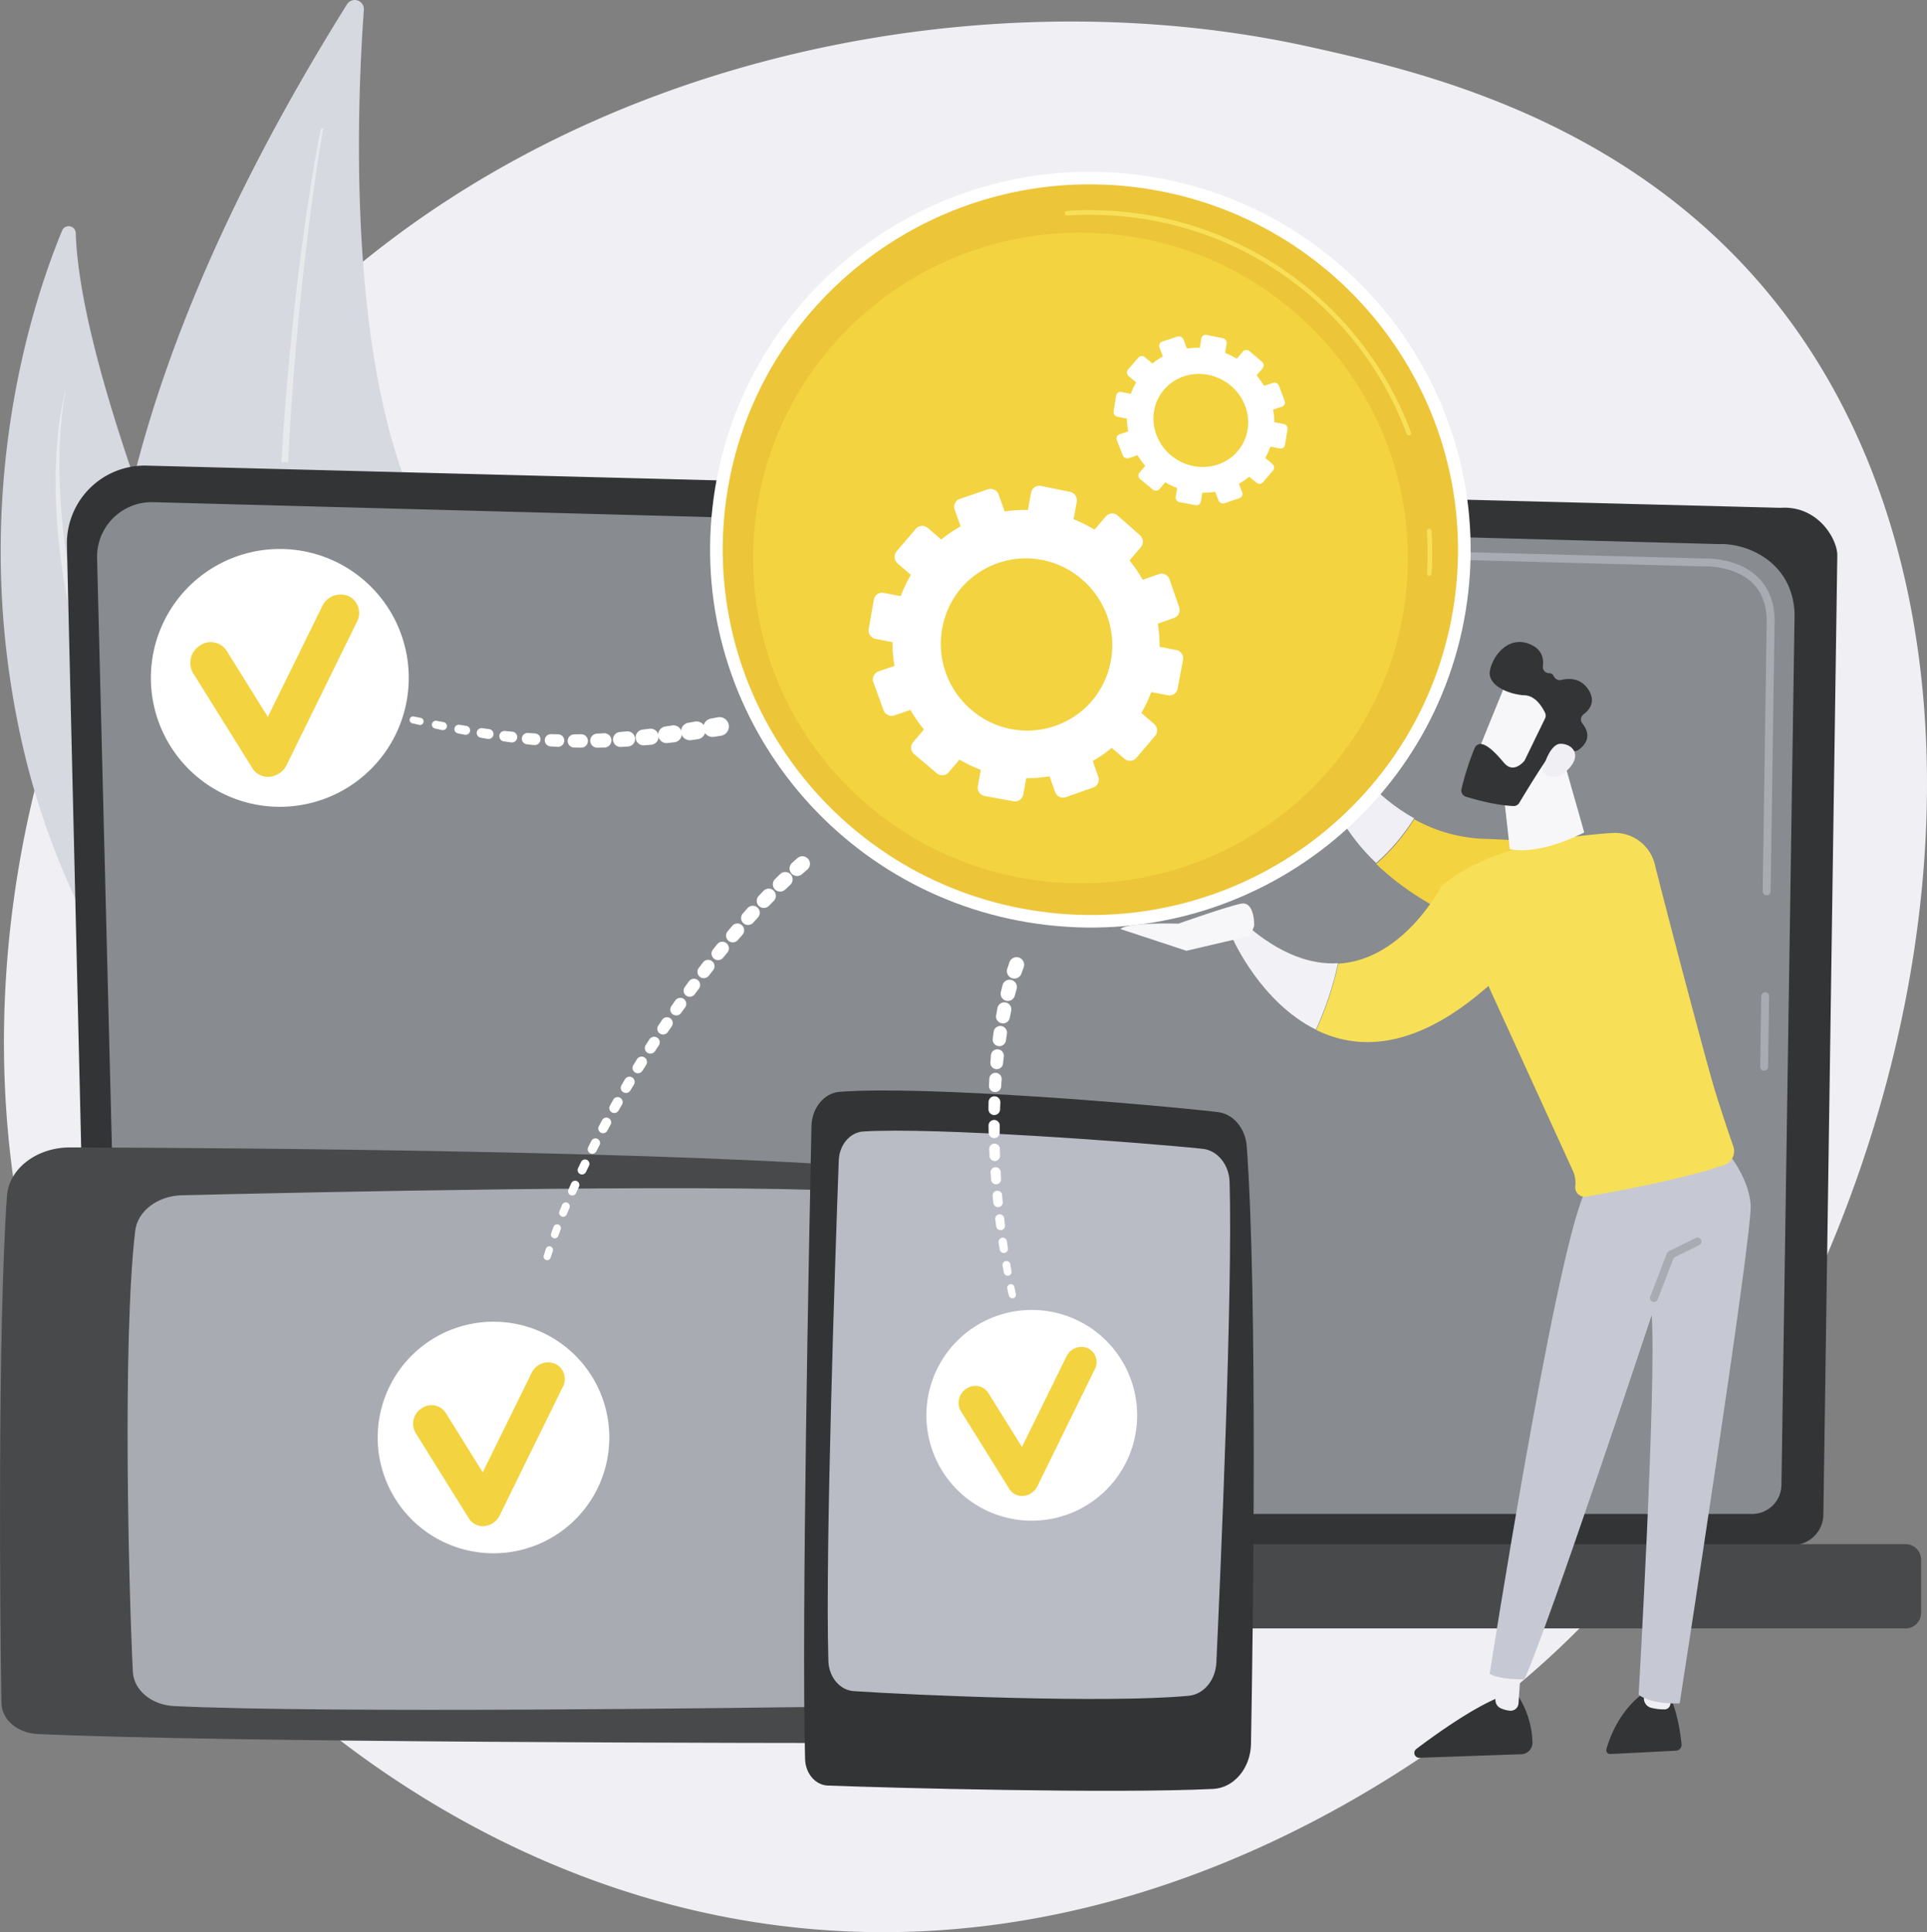 <svg xmlns="http://www.w3.org/2000/svg" xmlns:xlink="http://www.w3.org/1999/xlink" width="642.67" height="644.53" viewBox="0 0 642.67 644.53">
  <rect x="0" y="0" width="642.67" height="644.53" fill="#808080" stroke="none"/>
  <defs>
    <clipPath id="clip-path">
      <path id="Path_140" data-name="Path 140" d="M1138.578,342.254h35.38v72.559h-35.38Zm0,0" transform="translate(-1138.578 -342.254)"/>
    </clipPath>
    <clipPath id="clip-path-2">
      <path id="Path_139" data-name="Path 139" d="M1143.583,343.263a1.186,1.186,0,0,1,2.295-.19l3.721,11a10.964,10.964,0,0,1,.142,6.572l-2.41,5.886a10.557,10.557,0,0,0,1.2,8.6c3.87,6.131,12.3,17.483,25.311,24.686a66.494,66.494,0,0,1-12.649,14.93,66.526,66.526,0,0,1-19.445-34.579,5.163,5.163,0,0,1-3.048-5.513Zm0,0" transform="translate(-1138.642 -342.267)"/>
    </clipPath>
    <clipPath id="clip-path-3">
      <path id="Path_138" data-name="Path 138" d="M1143.585,343.269a1.182,1.182,0,0,1,2.288-.2l3.721,11a10.935,10.935,0,0,1,.143,6.579l-2.4,5.88a10.576,10.576,0,0,0,1.195,8.6c3.87,6.131,12.3,17.49,25.311,24.693a66.258,66.258,0,0,1-12.649,14.923,66.619,66.619,0,0,1-19.445-34.579,5.158,5.158,0,0,1-3.048-5.506l4.888-31.387" transform="translate(-1138.638 -342.267)"/>
    </clipPath>
    <clipPath id="clip-path-4">
      <path id="Path_137" data-name="Path 137" d="M1185.529,344.646l-8.562,75.872-43.167-4.861,8.562-75.872Zm0,0" transform="translate(-1133.801 -339.785)"/>
    </clipPath>
    <linearGradient id="linear-gradient" x1="-38.303" y1="-7.355" x2="-38.264" y2="-7.355" gradientUnits="objectBoundingBox">
      <stop offset="0" stop-color="#fff"/>
      <stop offset="0.063" stop-color="#fff"/>
      <stop offset="0.078" stop-color="#fff"/>
      <stop offset="0.094" stop-color="#fefefe"/>
      <stop offset="0.125" stop-color="#fefefe"/>
      <stop offset="0.141" stop-color="#fefefe"/>
      <stop offset="0.156" stop-color="#fdfdfe"/>
      <stop offset="0.188" stop-color="#fdfdfd"/>
      <stop offset="0.219" stop-color="#fcfcfd"/>
      <stop offset="0.234" stop-color="#fcfcfd"/>
      <stop offset="0.25" stop-color="#fbfbfd"/>
      <stop offset="0.266" stop-color="#fbfbfd"/>
      <stop offset="0.281" stop-color="#fbfbfc"/>
      <stop offset="0.313" stop-color="#fafafc"/>
      <stop offset="0.344" stop-color="#fafafb"/>
      <stop offset="0.375" stop-color="#f9f9fb"/>
      <stop offset="0.438" stop-color="#f9f9fa"/>
      <stop offset="0.453" stop-color="#f8f8fa"/>
      <stop offset="0.469" stop-color="#f7f7fa"/>
      <stop offset="0.5" stop-color="#f7f7f9"/>
      <stop offset="0.531" stop-color="#f7f7f9"/>
      <stop offset="0.563" stop-color="#f6f6f9"/>
      <stop offset="0.594" stop-color="#f6f6f9"/>
      <stop offset="0.609" stop-color="#f5f5f8"/>
      <stop offset="0.625" stop-color="#f4f4f8"/>
      <stop offset="0.656" stop-color="#f4f4f8"/>
      <stop offset="0.688" stop-color="#f4f4f7"/>
      <stop offset="0.719" stop-color="#f3f3f7"/>
      <stop offset="0.75" stop-color="#f3f3f7"/>
      <stop offset="0.781" stop-color="#f2f2f6"/>
      <stop offset="0.813" stop-color="#f2f2f6"/>
      <stop offset="0.828" stop-color="#f1f1f5"/>
      <stop offset="0.844" stop-color="#f0f0f5"/>
      <stop offset="0.875" stop-color="#f0f0f5"/>
      <stop offset="1" stop-color="#efeff5"/>
    </linearGradient>
    <clipPath id="clip-path-5">
      <path id="Path_153" data-name="Path 153" d="M1202.863,536.73h11.556v14.346h-11.556Zm0,0" transform="translate(-1202.863 -536.73)"/>
    </clipPath>
    <clipPath id="clip-path-6">
      <path id="Path_152" data-name="Path 152" d="M1214.106,539.163l-2.4,10.164a1.951,1.951,0,0,1-1.887,1.514,17.3,17.3,0,0,1-4.59-.563,3.2,3.2,0,0,1-2.275-3.449l1.127-9.953Zm0,0" transform="translate(-1202.937 -536.875)"/>
    </clipPath>
    <clipPath id="clip-path-7">
      <path id="Path_151" data-name="Path 151" d="M1214.1,539.163l-2.4,10.164a1.944,1.944,0,0,1-1.88,1.514,17.314,17.314,0,0,1-4.6-.563,3.181,3.181,0,0,1-2.268-3.449l1.12-9.953,10.021,2.288" transform="translate(-1202.94 -536.875)"/>
    </clipPath>
    <clipPath id="clip-path-8">
      <path id="Path_150" data-name="Path 150" d="M1216.388,537.585l-1.7,15.052-12.737-1.439,1.7-15.045Zm0,0" transform="translate(-1201.953 -536.152)"/>
    </clipPath>
    <linearGradient id="linear-gradient-2" x1="-145.022" y1="-56.553" x2="-144.871" y2="-56.553" gradientUnits="objectBoundingBox">
      <stop offset="0" stop-color="#fff"/>
      <stop offset="0.125" stop-color="#fff"/>
      <stop offset="0.156" stop-color="#fefefe"/>
      <stop offset="0.188" stop-color="#fefefe"/>
      <stop offset="0.203" stop-color="#fefefe"/>
      <stop offset="0.219" stop-color="#fdfdfe"/>
      <stop offset="0.25" stop-color="#fcfcfd"/>
      <stop offset="0.281" stop-color="#fcfcfd"/>
      <stop offset="0.313" stop-color="#fbfbfc"/>
      <stop offset="0.344" stop-color="#fafafc"/>
      <stop offset="0.375" stop-color="#fafafb"/>
      <stop offset="0.438" stop-color="#f9f9fb"/>
      <stop offset="0.469" stop-color="#f8f8fa"/>
      <stop offset="0.5" stop-color="#f8f8fa"/>
      <stop offset="0.531" stop-color="#f7f7f9"/>
      <stop offset="0.563" stop-color="#f7f7f9"/>
      <stop offset="0.594" stop-color="#f6f6f8"/>
      <stop offset="0.625" stop-color="#f5f5f8"/>
      <stop offset="0.656" stop-color="#f5f5f8"/>
      <stop offset="0.688" stop-color="#f4f4f8"/>
      <stop offset="0.703" stop-color="#f4f4f7"/>
      <stop offset="0.719" stop-color="#f3f3f7"/>
      <stop offset="0.75" stop-color="#f2f2f7"/>
      <stop offset="0.781" stop-color="#f2f2f6"/>
      <stop offset="0.813" stop-color="#f1f1f6"/>
      <stop offset="0.844" stop-color="#f0f0f5"/>
      <stop offset="0.875" stop-color="#f0f0f5"/>
      <stop offset="0.938" stop-color="#f0f0f5"/>
      <stop offset="1" stop-color="#efeff4"/>
    </linearGradient>
    <clipPath id="clip-path-9">
      <path id="Path_159" data-name="Path 159" d="M1174.449,533.91h8.758V553.5h-8.758Zm0,0" transform="translate(-1174.449 -533.91)"/>
    </clipPath>
    <clipPath id="clip-path-10">
      <path id="Path_158" data-name="Path 158" d="M1183.067,537.9l-.869,13.049a2.64,2.64,0,0,1-2.811,2.478,9.592,9.592,0,0,1-3.137-.828,3.039,3.039,0,0,1-1.765-2.879l.6-15.745Zm0,0" transform="translate(-1174.483 -533.977)"/>
    </clipPath>
    <clipPath id="clip-path-11">
      <path id="Path_157" data-name="Path 157" d="M1183.067,537.9l-.869,13.049a2.642,2.642,0,0,1-2.818,2.478,9.517,9.517,0,0,1-3.13-.828,3.028,3.028,0,0,1-1.765-2.879l.591-15.745,7.991,3.924" transform="translate(-1174.483 -533.977)"/>
    </clipPath>
    <clipPath id="clip-path-12">
      <path id="Path_156" data-name="Path 156" d="M1184.045,533.309l2.811,20.375-11.114,1.521-2.8-20.375Zm0,0" transform="translate(-1172.938 -533.309)"/>
    </clipPath>
    <linearGradient id="linear-gradient-3" x1="-146.768" y1="-42.505" x2="-146.63" y2="-42.505" gradientUnits="objectBoundingBox">
      <stop offset="0" stop-color="#fff"/>
      <stop offset="0.063" stop-color="#fff"/>
      <stop offset="0.078" stop-color="#fff"/>
      <stop offset="0.094" stop-color="#fefeff"/>
      <stop offset="0.109" stop-color="#fefeff"/>
      <stop offset="0.125" stop-color="#fefefe"/>
      <stop offset="0.141" stop-color="#fefefe"/>
      <stop offset="0.156" stop-color="#fdfdfe"/>
      <stop offset="0.188" stop-color="#fdfdfd"/>
      <stop offset="0.203" stop-color="#fdfdfd"/>
      <stop offset="0.219" stop-color="#fcfcfd"/>
      <stop offset="0.25" stop-color="#fcfcfd"/>
      <stop offset="0.266" stop-color="#fcfcfd"/>
      <stop offset="0.281" stop-color="#fbfbfc"/>
      <stop offset="0.313" stop-color="#fbfbfc"/>
      <stop offset="0.328" stop-color="#fbfbfc"/>
      <stop offset="0.344" stop-color="#fafafc"/>
      <stop offset="0.359" stop-color="#fafafc"/>
      <stop offset="0.375" stop-color="#f9f9fb"/>
      <stop offset="0.406" stop-color="#f9f9fb"/>
      <stop offset="0.438" stop-color="#f9f9fa"/>
      <stop offset="0.469" stop-color="#f8f8fa"/>
      <stop offset="0.484" stop-color="#f8f8fa"/>
      <stop offset="0.5" stop-color="#f7f7fa"/>
      <stop offset="0.516" stop-color="#f7f7fa"/>
      <stop offset="0.531" stop-color="#f7f7f9"/>
      <stop offset="0.563" stop-color="#f7f7f9"/>
      <stop offset="0.594" stop-color="#f6f6f9"/>
      <stop offset="0.609" stop-color="#f6f6f9"/>
      <stop offset="0.625" stop-color="#f5f5f8"/>
      <stop offset="0.656" stop-color="#f5f5f8"/>
      <stop offset="0.688" stop-color="#f5f5f8"/>
      <stop offset="0.703" stop-color="#f4f4f7"/>
      <stop offset="0.719" stop-color="#f3f3f7"/>
      <stop offset="0.75" stop-color="#f3f3f7"/>
      <stop offset="0.766" stop-color="#f3f3f7"/>
      <stop offset="0.781" stop-color="#f2f2f6"/>
      <stop offset="0.813" stop-color="#f2f2f6"/>
      <stop offset="0.844" stop-color="#f1f1f6"/>
      <stop offset="0.859" stop-color="#f1f1f6"/>
      <stop offset="0.875" stop-color="#f1f1f5"/>
      <stop offset="0.891" stop-color="#f1f1f5"/>
      <stop offset="0.906" stop-color="#f0f0f5"/>
      <stop offset="0.938" stop-color="#f0f0f5"/>
      <stop offset="0.969" stop-color="#f0f0f4"/>
      <stop offset="1" stop-color="#efeff4"/>
    </linearGradient>
    <clipPath id="clip-path-13">
      <path id="Path_167" data-name="Path 167" d="M1124.07,395.4h35.373v35.346H1124.07Zm0,0" transform="translate(-1124.07 -395.402)"/>
    </clipPath>
    <clipPath id="clip-path-14">
      <path id="Path_166" data-name="Path 166" d="M1124.152,400.293l4.454-4.719c11.569,10.014,21.828,13.239,30.58,12.73a110.093,110.093,0,0,1-7.373,22.14C1133.447,421.388,1124.152,400.293,1124.152,400.293Zm0,0" transform="translate(-1124.152 -395.574)"/>
    </clipPath>
    <clipPath id="clip-path-15">
      <path id="Path_165" data-name="Path 165" d="M1124.152,400.293l4.454-4.719c11.569,10.014,21.828,13.239,30.58,12.73a110.093,110.093,0,0,1-7.373,22.14c-18.365-9.057-27.66-30.152-27.66-30.152" transform="translate(-1124.152 -395.574)"/>
    </clipPath>
    <clipPath id="clip-path-16">
      <path id="Path_164" data-name="Path 164" d="M1115.07,412.282l40.777-25.813,25.82,40.7-40.777,25.813Zm0,0" transform="translate(-1115.07 -386.469)"/>
    </clipPath>
    <linearGradient id="linear-gradient-4" x1="-29.09" y1="-10.098" x2="-29.08" y2="-10.098" gradientUnits="objectBoundingBox">
      <stop offset="0" stop-color="#f8f8fa"/>
      <stop offset="0.063" stop-color="#f8f8fa"/>
      <stop offset="0.125" stop-color="#f7f7fa"/>
      <stop offset="0.188" stop-color="#f7f7fa"/>
      <stop offset="0.25" stop-color="#f7f7f9"/>
      <stop offset="0.313" stop-color="#f7f7f9"/>
      <stop offset="0.375" stop-color="#f6f6f9"/>
      <stop offset="0.438" stop-color="#f6f6f9"/>
      <stop offset="0.5" stop-color="#f5f5f8"/>
      <stop offset="0.563" stop-color="#f5f5f8"/>
      <stop offset="0.625" stop-color="#f4f4f8"/>
      <stop offset="0.688" stop-color="#f4f4f8"/>
      <stop offset="0.75" stop-color="#f4f4f7"/>
      <stop offset="0.813" stop-color="#f4f4f7"/>
      <stop offset="0.875" stop-color="#f3f3f7"/>
      <stop offset="0.938" stop-color="#f3f3f7"/>
      <stop offset="1" stop-color="#f2f2f6"/>
    </linearGradient>
    <clipPath id="clip-path-17">
      <path id="Path_172" data-name="Path 172" d="M1102.508,391.379h44.83V407.47h-44.83Zm0,0" transform="translate(-1102.508 -391.379)"/>
    </clipPath>
    <clipPath id="clip-path-18">
      <path id="Path_171" data-name="Path 171" d="M1145.968,402.283l-21.407,4.99-21.991-7.258c2.505-2.336,19.329-1.792,19.329-1.792s16.356-5.785,20.918-6.667c3.788-.74,4.3,4.807,4.359,6.715.014.38.007.618.007.618Zm0,0" transform="translate(-1102.57 -391.488)"/>
    </clipPath>
    <clipPath id="clip-path-19">
      <path id="Path_170" data-name="Path 170" d="M1145.968,402.283l-21.407,4.99-21.991-7.258c2.505-2.336,19.329-1.792,19.329-1.792s16.356-5.785,20.918-6.667c3.788-.74,4.3,4.807,4.359,6.715.014.38.007.618.007.618l-1.215,3.395" transform="translate(-1102.57 -391.488)"/>
    </clipPath>
    <clipPath id="clip-path-20">
      <path id="Path_169" data-name="Path 169" d="M1097.895,410.013l26.791-31.564,34.083,28.882-26.791,31.557Zm0,0" transform="translate(-1097.895 -378.449)"/>
    </clipPath>
    <linearGradient id="linear-gradient-5" x1="-31.585" y1="-10.977" x2="-31.576" y2="-10.977" gradientUnits="objectBoundingBox">
      <stop offset="0" stop-color="#fcfcfd"/>
      <stop offset="0.125" stop-color="#fcfcfd"/>
      <stop offset="0.188" stop-color="#fcfcfd"/>
      <stop offset="0.25" stop-color="#fbfbfc"/>
      <stop offset="0.375" stop-color="#fafafc"/>
      <stop offset="0.5" stop-color="#fafafb"/>
      <stop offset="0.563" stop-color="#fafafb"/>
      <stop offset="0.625" stop-color="#f9f9fb"/>
      <stop offset="0.688" stop-color="#f9f9fb"/>
      <stop offset="0.75" stop-color="#f8f8fa"/>
      <stop offset="0.875" stop-color="#f8f8fa"/>
      <stop offset="0.938" stop-color="#f8f8fa"/>
      <stop offset="1" stop-color="#f7f7f9"/>
    </linearGradient>
    <clipPath id="clip-path-21">
      <path id="Path_177" data-name="Path 177" d="M1175.457,361h28.02v35.651h-28.02Zm0,0" transform="translate(-1175.457 -361)"/>
    </clipPath>
    <clipPath id="clip-path-22">
      <path id="Path_176" data-name="Path 176" d="M1194.942,361.125l8.351,29.378s-14.265,7.658-24.815,5.588l-2.9-25.895Zm0,0" transform="translate(-1175.578 -361.125)"/>
    </clipPath>
    <clipPath id="clip-path-23">
      <path id="Path_175" data-name="Path 175" d="M1194.942,361.125l8.351,29.378s-14.265,7.658-24.815,5.588l-2.9-25.888,19.363-9.077" transform="translate(-1175.578 -361.125)"/>
    </clipPath>
    <clipPath id="clip-path-24">
      <path id="Path_174" data-name="Path 174" d="M1168.137,370.483l36.717-14.916,16.865,41.443-36.71,14.91Zm0,0" transform="translate(-1168.137 -355.566)"/>
    </clipPath>
    <linearGradient id="linear-gradient-6" x1="-38.702" y1="-11.286" x2="-38.693" y2="-11.286" gradientUnits="objectBoundingBox">
      <stop offset="0" stop-color="#fafafc"/>
      <stop offset="0.25" stop-color="#fafafb"/>
      <stop offset="0.375" stop-color="#f9f9fb"/>
      <stop offset="0.5" stop-color="#f9f9fa"/>
      <stop offset="0.75" stop-color="#f8f8fa"/>
      <stop offset="0.875" stop-color="#f7f7f9"/>
      <stop offset="1" stop-color="#f7f7f9"/>
    </linearGradient>
    <clipPath id="clip-path-25">
      <path id="Path_182" data-name="Path 182" d="M1170.016,348.094h31.17v36.038h-31.17Zm0,0" transform="translate(-1170.016 -348.094)"/>
    </clipPath>
    <clipPath id="clip-path-26">
      <path id="Path_181" data-name="Path 181" d="M1181.723,349.4c-.305.346-11.664,28.556-11.664,28.556l16.267,6.131,14.74-25.134S1186.849,343.65,1181.723,349.4Zm0,0" transform="translate(-1170.059 -348.108)"/>
    </clipPath>
    <clipPath id="clip-path-27">
      <path id="Path_180" data-name="Path 180" d="M1181.72,349.4c-.306.346-11.657,28.556-11.657,28.556l16.261,6.131,14.74-25.141s-14.217-15.3-19.343-9.546" transform="translate(-1170.063 -348.108)"/>
    </clipPath>
    <clipPath id="clip-path-28">
      <path id="Path_179" data-name="Path 179" d="M1171.626,344.129l34.015,2.716-3.408,42.638-34.022-2.716Zm0,0" transform="translate(-1168.211 -344.129)"/>
    </clipPath>
    <linearGradient id="linear-gradient-7" x1="-55.305" y1="-14.725" x2="-55.274" y2="-14.725" gradientUnits="objectBoundingBox">
      <stop offset="0" stop-color="#fff"/>
      <stop offset="0.25" stop-color="#fff"/>
      <stop offset="0.313" stop-color="#fefefe"/>
      <stop offset="0.375" stop-color="#fdfdfe"/>
      <stop offset="0.438" stop-color="#fdfdfd"/>
      <stop offset="0.5" stop-color="#fdfdfd"/>
      <stop offset="0.563" stop-color="#fcfcfd"/>
      <stop offset="0.625" stop-color="#fbfbfc"/>
      <stop offset="0.688" stop-color="#fafafc"/>
      <stop offset="0.75" stop-color="#fafafb"/>
      <stop offset="0.813" stop-color="#f9f9fb"/>
      <stop offset="0.875" stop-color="#f8f8fa"/>
      <stop offset="0.938" stop-color="#f8f8fa"/>
      <stop offset="1" stop-color="#f7f7f9"/>
    </linearGradient>
    <clipPath id="clip-path-29">
      <path id="Path_188" data-name="Path 188" d="M1183.316,361h11.556v11.162h-11.556Zm0,0" transform="translate(-1183.316 -361)"/>
    </clipPath>
    <clipPath id="clip-path-30">
      <path id="Path_187" data-name="Path 187" d="M1183.473,370.081s2.213-9.01,6.07-9.03,7.21,3.524,2.845,8.229C1186.963,375.132,1183.473,370.081,1183.473,370.081Zm0,0" transform="translate(-1183.473 -361.051)"/>
    </clipPath>
    <clipPath id="clip-path-31">
      <path id="Path_186" data-name="Path 186" d="M1183.473,370.084s2.213-9.01,6.07-9.037,7.21,3.524,2.852,8.236c-5.432,5.852-8.921.8-8.921.8" transform="translate(-1183.473 -361.047)"/>
    </clipPath>
    <clipPath id="clip-path-32">
      <path id="Path_185" data-name="Path 185" d="M1197.672,375.37l-13.9.631-.672-14.672,13.9-.638Zm0,0" transform="translate(-1183.102 -360.691)"/>
    </clipPath>
    <linearGradient id="linear-gradient-8" x1="-167.135" y1="-51.766" x2="-167.094" y2="-51.766" gradientUnits="objectBoundingBox">
      <stop offset="0" stop-color="#f2f2f6"/>
      <stop offset="0.125" stop-color="#f2f2f6"/>
      <stop offset="0.25" stop-color="#f1f1f5"/>
      <stop offset="0.5" stop-color="#f0f0f5"/>
      <stop offset="1" stop-color="#efeff4"/>
    </linearGradient>
  </defs>
  <g id="Group_53" data-name="Group 53" transform="translate(-3909.71 -523.252)">
    <path id="Path_85" data-name="Path 85" d="M935.792,387.649c83.687-142.477,259.484-184.591,388.857-155.667,35.325,7.894,106.4,23.784,155.207,85.676,93.741,118.871,47.73,334.326-72.784,448.426-15.523,14.694-122.456,112.741-265.605,91.7-104.807-15.412-170.295-86.032-178.23-94.8a296.353,296.353,0,0,1-49.571-76.142c-41.446-91.656-30.169-210.165,22.126-299.2" transform="translate(3022.56 307.049)" fill="#efeff4"/>
    <path id="Path_86" data-name="Path 86" d="M988.677,220.688a3.051,3.051,0,0,1,5.628,1.82c-2.22,30.559-5.54,110.864,15.6,161.737,34.422,82.817,35.767,197.654-19.608,236.93,0,0-184.733-107.653-1.616-400.487" transform="translate(3036.76 304)" fill="#d7d9e0"/>
    <path id="Path_87" data-name="Path 87" d="M943.9,355.335l-2.173-.054q.835-15.3,2.22-30.566c1.222-13.491,2.655-26.961,4.44-40.4q1.344-10.062,2.906-20.11c.536-3.34,1.073-6.688,1.657-10.021l.9-5,.482-2.5c.183-.842.319-1.643.564-2.546a.391.391,0,0,1,.373-.285.525.525,0,0,1,.1.014.388.388,0,0,1,.272.462l-.02.081c-.17.74-.319,1.609-.475,2.431l-.421,2.492-.794,5.011q-.774,5.011-1.48,10.035-1.405,10.042-2.573,20.124-2.383,20.144-4,40.377Q944.7,340.1,943.9,355.335" transform="translate(3061.866 322.163)" fill="#e8e9ed"/>
    <path id="Path_88" data-name="Path 88" d="M1004.732,601.075s15.5-41.1-9.03-98.806c-22.751-53.541-80.909-179.614-82.831-237.3a2.36,2.36,0,0,0-4.542-.842c-10.476,25.352-31.713,90.9-13.131,171.956,23.953,104.53,109.534,164.99,109.534,164.99" transform="translate(3022.098 336.043)" fill="#d7d9e0"/>
    <path id="Path_89" data-name="Path 89" d="M902.653,365.3a214.868,214.868,0,0,1-4.2-35.461c-.1-1.521-.054-3.042-.061-4.563l.007-4.556.2-4.549.1-2.281c.047-.754.129-1.507.19-2.268a99.613,99.613,0,0,1,2.784-17.965l.054-.041.034.061a88.934,88.934,0,0,0-1.351,8.962l-.4,4.515c-.122,1.5-.156,3.014-.238,4.522-.034.754-.081,1.507-.1,2.261l-.014,2.261-.027,4.529.163,4.522c.075,1.507.061,3.014.2,4.522q.652,10.693,2.336,21.285l.333,14.244" transform="translate(3029.878 359.839)" fill="#e9eaee"/>
    <path id="Path_90" data-name="Path 90" d="M908.21,657.125A10.323,10.323,0,0,0,918.516,667.4h557.522a10.319,10.319,0,0,0,10.306-10.279l4.647-319.883c0-5.656-6.678-16.7-18.907-15.86L927.212,307.3a25.952,25.952,0,0,0-26.658,26.533l7.656,323.292" transform="translate(3031.474 371.273)" fill="#333435"/>
    <path id="Path_91" data-name="Path 91" d="M914.108,642.081a9.777,9.777,0,0,0,9.756,9.736h534.465a9.777,9.777,0,0,0,9.756-9.736l4.382-290.39c-.516-17.476-15.864-23.756-25.164-23.383L925.059,314.315a18.223,18.223,0,0,0-18.717,18.657l7.765,309.109" transform="translate(3035.748 376.45)" fill="#888b8f"/>
    <path id="Path_92" data-name="Path 92" d="M1226.566,434.58h-.021a1.335,1.335,0,0,1-1.3-1.344l.346-23.546a1.358,1.358,0,0,1,1.344-1.3,1.324,1.324,0,0,1,1.3,1.338l-.346,23.552a1.326,1.326,0,0,1-1.324,1.3" transform="translate(3271.498 445.845)" fill="#a8abb2"/>
    <path id="Path_93" data-name="Path 93" d="M1306.676,439.865h-.027a1.329,1.329,0,0,1-1.3-1.344l1.324-90.191c-.027-5.391-1.663-9.7-4.868-12.764-5.981-5.723-15.459-5.425-15.867-5.418l-166.8-4.467a1.321,1.321,0,0,1,.034-2.641h.041l166.707,4.474c1.032-.054,11.053-.238,17.714,6.144,3.741,3.585,5.662,8.527,5.683,14.686l-1.324,90.225a1.314,1.314,0,0,1-1.317,1.3" transform="translate(3192.237 382.05)" fill="#a8abb2"/>
    <path id="Path_94" data-name="Path 94" d="M894.338,541.7h627.82a5.162,5.162,0,0,0,5.149-5.146V518.729a5.161,5.161,0,0,0-5.149-5.14H894.338a5.155,5.155,0,0,0-5.143,5.14v17.822a5.156,5.156,0,0,0,5.143,5.146" transform="translate(3023.096 524.755)" fill="#48494b"/>
    <path id="Path_95" data-name="Path 95" d="M1192.421,635.743c-51.525.014-229.245-.149-292.169-3.014-6.667-.305-11.929-4.766-12.044-10.2-.543-26.879-1.31-125.394,1.826-169.274.659-9.145,9.906-16.24,21.149-16.206,54.084.163,206.174,1.175,275.732,7.353,8.331.74,14.869,6.206,15.568,13.009,3.014,29.317,9.824,128.374,6.043,166.266-.686,6.837-7.672,12.065-16.1,12.065" transform="translate(3022 468.952)" fill="#48494b"/>
    <path id="Path_96" data-name="Path 96" d="M1158.788,617.662c-41.6.625-179.988,2.424-231.1-.034-7.468-.36-13.416-5.282-13.735-11.365-1.3-25.067-3.564-110.545.781-147.181.781-6.6,7.455-11.657,15.6-11.854,42.447-1.012,171.324-3.8,221.865-1.4,8.059.38,14.55,5.6,15.14,12.16,2.444,27.137,7.74,118.02,5.031,149.177-.509,5.846-6.375,10.395-13.579,10.5" transform="translate(3040.072 474.731)" fill="#a8abb2"/>
    <path id="Path_97" data-name="Path 97" d="M1069.68,529.009h-.075a2.769,2.769,0,0,1-2.919-2.349c-.278-6.348-1.079-24.245-1.494-32.243a2.685,2.685,0,0,1,2.94-2.5,3.51,3.51,0,0,1,.645.061l.319.054a2.679,2.679,0,0,1,2.356,2.2c.5,5.411,1.86,21.733,1.168,32.521a2.743,2.743,0,0,1-2.94,2.254" transform="translate(3153.176 508.549)" fill="#a4a4a5"/>
    <path id="Path_98" data-name="Path 98" d="M1044.337,438.034c-.788,37.22-3.347,165.607-2.125,211.1.129,4.827,3.436,8.69,7.564,8.847,20.4.781,95.174,2.757,128.53,1.127,6.953-.346,12.479-6.925,12.622-15.045.693-39.073,2.227-148.953-1.412-199.29-.435-6.036-4.488-10.836-9.641-11.44-22.208-2.594-97.306-8.942-126.134-6.762-5.2.4-9.268,5.37-9.4,11.461" transform="translate(3135.997 460.888)" fill="#333435"/>
    <path id="Path_99" data-name="Path 99" d="M1050.1,443.763c-1.1,30.043-4.562,129.99-3.463,166.945.163,5.4,3.8,9.77,8.426,10.082,19,1.3,83.863,4.169,111.74,1.562,5.024-.468,8.962-5.214,9.234-11.094,1.412-30.647,5.472-123.71,4.413-160.257-.163-5.825-4.033-10.591-9-11.114-20.558-2.152-89.478-7.292-113.173-5.778-4.447.285-7.984,4.454-8.175,9.655" transform="translate(3139.343 466.577)" fill="#b9bcc5"/>
    <path id="Path_100" data-name="Path 100" d="M1037.38,509.634a38.622,38.622,0,1,1-38.618-38.591,38.606,38.606,0,0,1,38.618,38.591" transform="translate(3075.54 493.106)" fill="#fff"/>
    <path id="Path_101" data-name="Path 101" d="M990.585,533.482a5.421,5.421,0,0,1-5.017-2.519l-17.809-28.57a6.091,6.091,0,0,1,2.01-8.188,5.661,5.661,0,0,1,8.039,1.507l12.357,19.832,16.295-33.16a6.117,6.117,0,0,1,7.849-3.055,5.627,5.627,0,0,1,2.546,7.726l-21.061,42.882a6.337,6.337,0,0,1-5,3.524,1.039,1.039,0,0,1-.2.02" transform="translate(3080.55 498.838)" fill="#f3d33f"/>
    <path id="Path_102" data-name="Path 102" d="M967.665,355.873l2.274.448h.007a1.2,1.2,0,1,1-.462,2.363l-.048-.007-2.268-.536a1.16,1.16,0,0,1,.489-2.268h.007" transform="translate(3080.067 406.385)" fill="#fff"/>
    <path id="Path_103" data-name="Path 103" d="M972.1,356.7l2.274.407h.014a1.356,1.356,0,1,1-.482,2.668l-.047-.014-2.281-.5a1.308,1.308,0,0,1,.509-2.566h.014" transform="translate(3083.226 407.01)" fill="#fff"/>
    <path id="Path_104" data-name="Path 104" d="M976.531,357.453l2.288.36h.007a1.5,1.5,0,0,1-.462,2.967l-.061-.007-2.288-.455a1.455,1.455,0,0,1,.5-2.865h.014" transform="translate(3086.397 407.574)" fill="#fff"/>
    <path id="Path_105" data-name="Path 105" d="M980.969,358.1l2.295.3h.014a1.65,1.65,0,0,1-.428,3.273l-.068-.007-2.3-.394a1.6,1.6,0,0,1,.475-3.171h.014" transform="translate(3089.581 408.065)" fill="#fff"/>
    <path id="Path_106" data-name="Path 106" d="M985.415,358.628l2.295.224.014.007a1.8,1.8,0,1,1-.353,3.578l-.068-.014-2.315-.319a1.75,1.75,0,0,1,.407-3.476h.02" transform="translate(3092.777 408.464)" fill="#fff"/>
    <path id="Path_107" data-name="Path 107" d="M989.857,359.009l2.288.143h.027a1.946,1.946,0,1,1-.251,3.884h-.075l-2.329-.238a1.9,1.9,0,0,1,.312-3.788h.027" transform="translate(3095.985 408.753)" fill="#fff"/>
    <path id="Path_108" data-name="Path 108" d="M994.288,359.227l2.295.054h.027a2.092,2.092,0,1,1-.1,4.182h-.075l-2.342-.149a2.046,2.046,0,0,1,.17-4.087h.027" transform="translate(3099.203 408.919)" fill="#fff"/>
    <path id="Path_109" data-name="Path 109" d="M998.718,359.287l2.295-.041h.027a2.241,2.241,0,1,1,.075,4.481h-.088l-2.349-.047a2.2,2.2,0,0,1,.007-4.393h.034" transform="translate(3102.43 408.934)" fill="#fff"/>
    <path id="Path_110" data-name="Path 110" d="M1003.135,359.192l2.288-.136h.027a2.39,2.39,0,1,1,.272,4.773h-.088l-2.349.048a2.345,2.345,0,0,1-.183-4.685h.034" transform="translate(3105.655 408.79)" fill="#fff"/>
    <path id="Path_111" data-name="Path 111" d="M1007.541,358.915l2.288-.21h.021a2.537,2.537,0,1,1,.482,5.051l-.1.007-2.342.129a2.493,2.493,0,0,1-.38-4.97l.034-.007" transform="translate(3108.878 408.521)" fill="#fff"/>
    <path id="Path_112" data-name="Path 112" d="M1011.943,358.492l2.281-.285.02-.007a2.686,2.686,0,1,1,.672,5.33l-.1.014-2.336.2a2.64,2.64,0,0,1-.57-5.248h.034" transform="translate(3112.092 408.138)" fill="#fff"/>
    <path id="Path_113" data-name="Path 113" d="M1016.33,357.925l2.275-.346.02-.007a2.834,2.834,0,0,1,.862,5.6.593.593,0,0,1-.109.014l-2.329.272a2.789,2.789,0,0,1-.747-5.527l.027-.007" transform="translate(3115.299 407.659)" fill="#fff"/>
    <path id="Path_114" data-name="Path 114" d="M1020.714,357.248l2.268-.4h.02a2.978,2.978,0,1,1,1.032,5.866l-.115.02-2.315.319a2.939,2.939,0,0,1-.91-5.8h.02" transform="translate(3118.496 407.107)" fill="#fff"/>
    <path id="Path_115" data-name="Path 115" d="M1025.091,356.476l2.275-.435.007-.007a3.129,3.129,0,1,1,1.188,6.144.7.7,0,0,1-.115.027l-2.308.353a3.085,3.085,0,0,1-1.059-6.077l.014-.007" transform="translate(3121.681 406.492)" fill="#fff"/>
    <path id="Path_116" data-name="Path 116" d="M1002.662,366.781a43,43,0,1,1-43-42.957,42.978,42.978,0,0,1,43,42.957" transform="translate(3043.368 382.56)" fill="#fff"/>
    <path id="Path_117" data-name="Path 117" d="M950.558,393.344a6.032,6.032,0,0,1-5.581-2.811l-19.832-31.8a6.785,6.785,0,0,1,2.24-9.118,6.307,6.307,0,0,1,8.955,1.677l13.748,22.072,18.141-36.914a6.8,6.8,0,0,1,8.738-3.395,6.251,6.251,0,0,1,2.838,8.6L956.363,389.4a7.069,7.069,0,0,1-5.574,3.924l-.231.02" transform="translate(3048.943 389.023)" fill="#f3d33f"/>
    <path id="Path_118" data-name="Path 118" d="M1086.416,405.165l-.76,2.112-.027.068a2.5,2.5,0,0,1-4.719-1.629l.754-2.261a2.525,2.525,0,0,1,4.793,1.589l-.014.048-.027.075" transform="translate(3164.699 440.782)" fill="#fff"/>
    <path id="Path_119" data-name="Path 119" d="M1084.943,409.142l-.6,2.186-.014.048a2.406,2.406,0,0,1-4.657-1.209l.57-2.3a2.435,2.435,0,0,1,4.725,1.175l-.014.041-.014.061" transform="translate(3163.828 444.004)" fill="#fff"/>
    <path id="Path_120" data-name="Path 120" d="M1083.762,413.259l-.462,2.234-.007.034a2.31,2.31,0,0,1-4.535-.876l.421-2.329a2.34,2.34,0,1,1,4.6.842l-.007.041-.014.054" transform="translate(3163.175 447.289)" fill="#fff"/>
    <path id="Path_121" data-name="Path 121" d="M1082.84,417.46l-.353,2.261-.007.027a2.215,2.215,0,0,1-4.386-.618l.3-2.336a2.246,2.246,0,0,1,4.454.577v.048l-.007.041" transform="translate(3162.698 450.614)" fill="#fff"/>
    <path id="Path_122" data-name="Path 122" d="M1082.119,421.719l-.245,2.281-.007.027a2.121,2.121,0,0,1-4.223-.407l.19-2.342a2.153,2.153,0,0,1,4.291.367v.041l-.007.034" transform="translate(3162.373 453.962)" fill="#fff"/>
    <path id="Path_123" data-name="Path 123" d="M1081.595,426.015l-.163,2.295v.027a2.034,2.034,0,0,1-4.06-.244l.109-2.336a2.059,2.059,0,0,1,4.114.19v.068" transform="translate(3162.177 457.328)" fill="#fff"/>
    <path id="Path_124" data-name="Path 124" d="M1081.228,430.35l-.088,2.3v.014a1.936,1.936,0,0,1-3.87-.088l.027-2.336a1.966,1.966,0,1,1,3.931.041v.068" transform="translate(3162.103 460.696)" fill="#fff"/>
    <path id="Path_125" data-name="Path 125" d="M1081.029,434.691l-.014,2.3v.02a1.844,1.844,0,0,1-3.687.027l-.047-2.336a1.871,1.871,0,1,1,3.741-.075l.007.041v.02" transform="translate(3162.111 464.071)" fill="#fff"/>
    <path id="Path_126" data-name="Path 126" d="M1080.973,439.047l.061,2.308v.014a1.753,1.753,0,0,1-3.5.129l-.115-2.329a1.781,1.781,0,0,1,3.558-.177v.054" transform="translate(3162.208 467.446)" fill="#fff"/>
    <path id="Path_127" data-name="Path 127" d="M1081.049,443.405l.122,2.3v.014a1.66,1.66,0,0,1-3.313.217l-.176-2.329a1.685,1.685,0,0,1,3.361-.258l.007.034v.02" transform="translate(3162.404 470.816)" fill="#fff"/>
    <path id="Path_128" data-name="Path 128" d="M1081.241,447.763l.19,2.3v.014a1.565,1.565,0,0,1-3.116.285l-.245-2.315a1.594,1.594,0,1,1,3.171-.333v.048" transform="translate(3162.688 474.182)" fill="#fff"/>
    <path id="Path_129" data-name="Path 129" d="M1081.56,452.12l.251,2.295v.007a1.47,1.47,0,0,1-2.919.353l-.312-2.308a1.5,1.5,0,1,1,2.974-.394l.007.027v.02" transform="translate(3163.061 477.54)" fill="#fff"/>
    <path id="Path_130" data-name="Path 130" d="M1082,456.462l.319,2.288v.014a1.367,1.367,0,0,1-1.175,1.548,1.381,1.381,0,0,1-1.548-1.141l-.373-2.308a1.4,1.4,0,1,1,2.77-.448l.007.027v.02" transform="translate(3163.529 480.887)" fill="#fff"/>
    <path id="Path_131" data-name="Path 131" d="M1082.569,460.79l.387,2.275.007.014a1.287,1.287,0,0,1-2.532.462l-.448-2.295a1.314,1.314,0,0,1,2.58-.5l.007.034v.014" transform="translate(3164.09 484.221)" fill="#fff"/>
    <path id="Path_132" data-name="Path 132" d="M1083.275,465.1l.469,2.254.007.014a1.192,1.192,0,0,1-2.329.509l-.53-2.274a1.219,1.219,0,1,1,2.376-.543l.007.02v.02" transform="translate(3164.757 487.535)" fill="#fff"/>
    <path id="Path_133" data-name="Path 133" d="M1135.642,503.932a35.145,35.145,0,1,1-35.142-35.108,35.129,35.129,0,0,1,35.142,35.108" transform="translate(3153.315 491.4)" fill="#fff"/>
    <path id="Path_134" data-name="Path 134" d="M1093.051,525.645a4.951,4.951,0,0,1-4.562-2.295l-16.2-26a5.547,5.547,0,0,1,1.826-7.455,5.167,5.167,0,0,1,7.319,1.371l11.236,18.046,14.828-30.172a5.557,5.557,0,0,1,7.142-2.777,5.113,5.113,0,0,1,2.315,7.027L1097.8,522.42a5.775,5.775,0,0,1-4.556,3.2l-.19.02" transform="translate(3157.87 496.618)" fill="#f3d33f"/>
    <path id="Path_135" data-name="Path 135" d="M1187.794,381.927c38.768,1.141,47.913,10.211,47.913,10.211l-21.747,27.029s-37.654-4.99-62.347-28.862a66.131,66.131,0,0,0,12.649-14.93,51.245,51.245,0,0,0,23.532,6.552" transform="translate(3217.088 421.142)" fill="#f3d33f"/>
    <g id="Group_23" data-name="Group 23" transform="translate(4346.007 738.621)" clip-path="url(#clip-path)">
      <g id="Group_22" data-name="Group 22" transform="translate(0.11 0.023)" clip-path="url(#clip-path-2)">
        <g id="Group_21" data-name="Group 21" transform="translate(-0.006 0.001)" clip-path="url(#clip-path-3)">
          <g id="Group_20" data-name="Group 20" transform="translate(-8.407 -4.314)" clip-path="url(#clip-path-4)">
            <path id="Path_136" data-name="Path 136" d="M1185.391,344.83l-8.521,75.512-42.936-4.834L1142.454,340Zm0,0" transform="translate(-1133.703 -339.629)" fill="url(#linear-gradient)"/>
          </g>
        </g>
      </g>
    </g>
    <path id="Path_141" data-name="Path 141" d="M1024.645,364.01c-7.849,69.164,42.21,131.626,111.808,139.5s132.38-41.8,140.229-110.959-42.21-131.62-111.808-139.509-132.38,41.8-140.229,110.966" transform="translate(3122.697 328.336)" fill="#fff"/>
    <path id="Path_142" data-name="Path 142" d="M1027.043,362.7c-7.584,66.862,40.811,127.247,108.094,134.865s127.974-40.4,135.564-107.273-40.811-127.247-108.094-134.865S1034.634,295.842,1027.043,362.7" transform="translate(3124.487 330.117)" fill="#ecc538"/>
    <path id="Path_143" data-name="Path 143" d="M1162.158,335.8l-.054-.007a.778.778,0,0,1-.726-.815,111.462,111.462,0,0,0-.041-14.129.776.776,0,0,1,1.548-.1,111.944,111.944,0,0,1,.041,14.319.773.773,0,0,1-.767.733" transform="translate(3224.234 379.558)" fill="#f7e057"/>
    <path id="Path_144" data-name="Path 144" d="M1206.616,334.707a.774.774,0,0,1-.726-.5,111.98,111.98,0,0,0-92.839-72.348,114.092,114.092,0,0,0-20.361-.482.779.779,0,0,1-.822-.72.77.77,0,0,1,.72-.821,115.757,115.757,0,0,1,20.626.482,113.994,113.994,0,0,1,94.122,73.346.767.767,0,0,1-.72,1.046" transform="translate(3172.934 333.767)" fill="#f7e057"/>
    <path id="Path_145" data-name="Path 145" d="M1032.789,360.15c-6.762,59.55,36.337,113.329,96.26,120.118s113.981-35.991,120.736-95.541-36.344-113.329-96.26-120.118S1039.544,300.6,1032.789,360.15" transform="translate(3128.784 336.956)" fill="#f3d33f"/>
    <path id="Path_146" data-name="Path 146" d="M1128.74,383.53a28.45,28.45,0,0,1-40.18,2.967,28.852,28.852,0,0,1-3.408-40.614,28.445,28.445,0,0,1,40.424-2.757A28.86,28.86,0,0,1,1128.74,383.53Zm28.176-16.974-5.6-1.093a45.827,45.827,0,0,0-.591-7.713l5.4-1.887a2.824,2.824,0,0,0,1.718-3.592l-3.2-9.268a2.811,2.811,0,0,0-3.571-1.772l-5.418,1.881a46.284,46.284,0,0,0-4.359-6.443l3.768-4.413a2.877,2.877,0,0,0-.306-4.019l-7.394-6.518a2.791,2.791,0,0,0-3.979.258l-3.775,4.427a44.777,44.777,0,0,0-6.966-3.483l1.052-5.764a2.915,2.915,0,0,0-2.268-3.381l-9.655-1.962a2.789,2.789,0,0,0-3.313,2.254l-1.052,5.771a44.934,44.934,0,0,0-7.76.489l-1.969-5.567a2.906,2.906,0,0,0-3.659-1.813l-9.3,3.177a2.83,2.83,0,0,0-1.724,3.659l1.962,5.52a43.725,43.725,0,0,0-6.464,4.393l-4.433-3.843a2.854,2.854,0,0,0-4.047.265l-6.4,7.489a2.9,2.9,0,0,0,.353,4.074l4.406,3.8a43.849,43.849,0,0,0-3.388,7.1l-5.635-1.1a2.81,2.81,0,0,0-3.334,2.268l-1.718,9.736a2.923,2.923,0,0,0,2.329,3.361l5.608,1.08a45.23,45.23,0,0,0,.672,7.9l-5.323,1.854a2.806,2.806,0,0,0-1.718,3.632l3.388,9.3a2.9,2.9,0,0,0,3.666,1.752l5.269-1.84a45.54,45.54,0,0,0,4.542,6.511l-3.605,4.237a2.829,2.829,0,0,0,.339,4l7.516,6.362a2.845,2.845,0,0,0,4.006-.306l3.6-4.223a44.847,44.847,0,0,0,7.108,3.408l-.984,5.438a2.844,2.844,0,0,0,2.281,3.286L1102.58,417a2.8,2.8,0,0,0,3.273-2.247l1-5.465a44.264,44.264,0,0,0,7.76-.611l1.874,5.248a2.794,2.794,0,0,0,3.578,1.711l9.111-3.218a2.8,2.8,0,0,0,1.7-3.578l-1.854-5.269a44.072,44.072,0,0,0,6.341-4.393l4.25,3.666a2.789,2.789,0,0,0,3.938-.305l6.267-7.346a2.812,2.812,0,0,0-.3-3.951l-4.277-3.707a44.321,44.321,0,0,0,3.306-6.959l5.547,1.066a2.778,2.778,0,0,0,3.252-2.234l1.786-9.546a2.83,2.83,0,0,0-2.22-3.306" transform="translate(3145.124 373.538)" fill="#fff"/>
    <path id="Path_147" data-name="Path 147" d="M1142.627,321.879c-5.465,6.409-15.378,7.054-22.167,1.426-6.817-5.656-7.9-15.493-2.383-21.95s15.493-7.041,22.262-1.337C1147.081,305.7,1148.093,315.477,1142.627,321.879ZM1158,312.809l-3.116-.618a24.76,24.76,0,0,0-.435-4.175l2.96-1a1.471,1.471,0,0,0,.9-1.942l-1.894-5.024a1.615,1.615,0,0,0-2-.964l-2.974.991a26.7,26.7,0,0,0-2.492-3.5l2.016-2.37a1.536,1.536,0,0,0-.224-2.173l-4.169-3.537a1.568,1.568,0,0,0-2.2.129l-2.023,2.376a25.735,25.735,0,0,0-3.89-1.9l.5-3.11a1.625,1.625,0,0,0-1.3-1.826l-5.35-1.086a1.48,1.48,0,0,0-1.792,1.2l-.509,3.11a25.582,25.582,0,0,0-4.271.238l-1.154-3.008a1.662,1.662,0,0,0-2.037-.984l-5.085,1.684a1.485,1.485,0,0,0-.9,1.969l1.147,2.974a24.169,24.169,0,0,0-3.5,2.342l-2.492-2.078a1.579,1.579,0,0,0-2.22.129l-3.429,4.013a1.548,1.548,0,0,0,.245,2.186l2.471,2.064a23.129,23.129,0,0,0-1.779,3.816l-3.11-.611a1.493,1.493,0,0,0-1.806,1.209l-.828,5.241a1.627,1.627,0,0,0,1.324,1.82l3.1.6a23.809,23.809,0,0,0,.462,4.264l-2.906.978a1.473,1.473,0,0,0-.9,1.955l1.976,5.038a1.659,1.659,0,0,0,2.044.964l2.879-.971a25.2,25.2,0,0,0,2.587,3.537l-1.942,2.274a1.52,1.52,0,0,0,.238,2.159l4.223,3.483a1.588,1.588,0,0,0,2.206-.143l1.935-2.274a25.135,25.135,0,0,0,3.965,1.881l-.475,2.94a1.6,1.6,0,0,0,1.3,1.792l5.316,1.012a1.5,1.5,0,0,0,1.786-1.209l.475-2.953a25.139,25.139,0,0,0,4.291-.292l1.093,2.858a1.621,1.621,0,0,0,2.01.944l5-1.7a1.466,1.466,0,0,0,.9-1.928l-1.1-2.865a22.953,22.953,0,0,0,3.449-2.356l2.41,2a1.556,1.556,0,0,0,2.179-.143l3.374-3.951a1.52,1.52,0,0,0-.224-2.146l-2.417-2.03a23.456,23.456,0,0,0,1.738-3.755l3.082.6a1.481,1.481,0,0,0,1.772-1.2l.862-5.167a1.585,1.585,0,0,0-1.276-1.792" transform="translate(3179.844 351.887)" fill="#fff"/>
    <path id="Path_148" data-name="Path 148" d="M1216.471,542.355s3.021,4.257,4.345,16.546a2.007,2.007,0,0,1-1.88,2.227l-21.862,1.107a1.287,1.287,0,0,1-1.31-1.636c1.086-3.85,4.488-13.28,12.866-19l7.842.754" transform="translate(3249.703 546.12)" fill="#333435"/>
    <g id="Group_27" data-name="Group 27" transform="translate(4457.844 1079.255)" clip-path="url(#clip-path-5)">
      <g id="Group_26" data-name="Group 26" transform="translate(0.128 0.251)" clip-path="url(#clip-path-6)">
        <g id="Group_25" data-name="Group 25" transform="translate(0.005)" clip-path="url(#clip-path-7)">
          <g id="Group_24" data-name="Group 24" transform="translate(-1.715 -1.256)" clip-path="url(#clip-path-8)">
            <path id="Path_149" data-name="Path 149" d="M1216.376,537.585l-1.7,15.045-12.71-1.433,1.7-15.045Zm0,0" transform="translate(-1201.942 -536.152)" fill="url(#linear-gradient-2)"/>
          </g>
        </g>
      </g>
    </g>
    <path id="Path_154" data-name="Path 154" d="M1193.709,542.469a30.488,30.488,0,0,1,4.63,15.283,3.866,3.866,0,0,1-3.755,3.911l-33.967,1.181a1.626,1.626,0,0,1-1.045-2.919c6.273-4.739,18.616-13.6,27.64-17.232l6.5-.224" transform="translate(3222.469 546.76)" fill="#333435"/>
    <g id="Group_31" data-name="Group 31" transform="translate(4408.379 1074.353)" clip-path="url(#clip-path-9)">
      <g id="Group_30" data-name="Group 30" transform="translate(0.059 0.115)" clip-path="url(#clip-path-10)">
        <g id="Group_29" data-name="Group 29" transform="translate(-0.001)" clip-path="url(#clip-path-11)">
          <g id="Group_28" data-name="Group 28" transform="translate(-2.686 -1.161)" clip-path="url(#clip-path-12)">
            <path id="Path_155" data-name="Path 155" d="M1184.039,533.3l2.8,20.287-11.1,1.521-2.791-20.28Zm0,0" transform="translate(-1172.932 -533.311)" fill="url(#linear-gradient-3)"/>
          </g>
        </g>
      </g>
    </g>
    <path id="Path_160" data-name="Path 160" d="M1251.544,437.219s8.215,9.064,8.84,18.922S1236.7,622.393,1236.7,622.393s-9.295.489-13.681-2.886c0,0,5.934-102.608,4.359-126.65,0,0-34.157,103.131-42.474,121.524,0,0-8.908.075-11.556-1.915,0,0,21.285-136.277,31.347-159.8l46.854-15.453" transform="translate(3233.192 469.076)" fill="#c6c9d3"/>
    <path id="Path_161" data-name="Path 161" d="M1205.425,476.664a1.324,1.324,0,0,0,1.242-.849l5.364-13.932,8.507-4.189a1.331,1.331,0,0,0-1.175-2.39l-8.976,4.42a1.324,1.324,0,0,0-.652.72l-5.554,14.414a1.33,1.33,0,0,0,.767,1.718,1.283,1.283,0,0,0,.475.088" transform="translate(3255.888 480.907)" fill="#a8abb2"/>
    <path id="Path_162" data-name="Path 162" d="M1181.774,395.577c15.161-13.029,41.66-16.709,56.868-17.727a13.771,13.771,0,0,1,14.312,10.381c4.678,18.78,17.632,67.718,20.259,76.17,2.159,6.939,4.461,13.735,5.934,17.992a4.876,4.876,0,0,1-2.994,6.2c-13.233,4.63-36.575,8.915-46.026,10.558a3.161,3.161,0,0,1-3.68-3.469,9.844,9.844,0,0,0-.822-5.2l-28.149-61.607c-24.306,21.5-43.473,21.556-57.411,14.679a110.028,110.028,0,0,0,7.373-22.134c21.876-1.256,34.334-25.841,34.334-25.841" transform="translate(3208.631 423.265)" fill="#f7e057"/>
    <g id="Group_35" data-name="Group 35" transform="translate(4320.775 831.541)" clip-path="url(#clip-path-13)">
      <g id="Group_34" data-name="Group 34" transform="translate(0.143 0.299)" clip-path="url(#clip-path-14)">
        <g id="Group_33" data-name="Group 33" clip-path="url(#clip-path-15)">
          <g id="Group_32" data-name="Group 32" transform="translate(-15.785 -15.826)" clip-path="url(#clip-path-16)">
            <path id="Path_163" data-name="Path 163" d="M1115.07,412.282l40.777-25.813,25.82,40.7-40.777,25.82Zm0,0" transform="translate(-1115.07 -386.469)" fill="url(#linear-gradient-4)"/>
          </g>
        </g>
      </g>
    </g>
    <g id="Group_39" data-name="Group 39" transform="translate(4283.278 824.435)" clip-path="url(#clip-path-17)">
      <g id="Group_38" data-name="Group 38" transform="translate(0.109 0.19)" clip-path="url(#clip-path-18)">
        <g id="Group_37" data-name="Group 37" clip-path="url(#clip-path-19)">
          <g id="Group_36" data-name="Group 36" transform="translate(-8.127 -22.663)" clip-path="url(#clip-path-20)">
            <path id="Path_168" data-name="Path 168" d="M1098.027,410.015l26.56-31.292L1158.44,407.4l-26.56,31.286Zm0,0" transform="translate(-1097.797 -378.247)" fill="url(#linear-gradient-5)"/>
          </g>
        </g>
      </g>
    </g>
    <g id="Group_43" data-name="Group 43" transform="translate(4410.141 771.333)" clip-path="url(#clip-path-21)">
      <g id="Group_42" data-name="Group 42" transform="translate(0.21 0.217)" clip-path="url(#clip-path-22)">
        <g id="Group_41" data-name="Group 41" clip-path="url(#clip-path-23)">
          <g id="Group_40" data-name="Group 40" transform="translate(-12.934 -9.661)" clip-path="url(#clip-path-24)">
            <path id="Path_173" data-name="Path 173" d="M1168.461,370.252l36.154-14.685,16.308,40.071-36.16,14.686Zm0,0" transform="translate(-1167.897 -355.566)" fill="url(#linear-gradient-6)"/>
          </g>
        </g>
      </g>
    </g>
    <g id="Group_47" data-name="Group 47" transform="translate(4400.679 748.746)" clip-path="url(#clip-path-25)">
      <g id="Group_46" data-name="Group 46" transform="translate(0.075 0.025)" clip-path="url(#clip-path-26)">
        <g id="Group_45" data-name="Group 45" transform="translate(0.007 0)" clip-path="url(#clip-path-27)">
          <g id="Group_44" data-name="Group 44" transform="translate(-3.218 -6.915)" clip-path="url(#clip-path-28)">
            <path id="Path_178" data-name="Path 178" d="M1171.476,346.68l33.662,2.689-3.055,38.231-33.669-2.689Zm0,0" transform="translate(-1168.061 -342.246)" fill="url(#linear-gradient-7)"/>
          </g>
        </g>
      </g>
    </g>
    <path id="Path_183" data-name="Path 183" d="M1195.87,367.072l-6.722,13.844a2.288,2.288,0,0,1-.319.482c-.808.91-3.8,3.816-6.579.577-2.532-2.933-4.888-5.581-7.258-6.28a2.166,2.166,0,0,0-2.607,1.263,92.9,92.9,0,0,0-4.4,13.735,2.14,2.14,0,0,0,1.473,2.492c3.2.991,10.008,2.886,15.847,3.123a2.154,2.154,0,0,0,1.942-1.032c1.983-3.3,8.066-13.314,10.191-15.847,2-2.369,6.165-1.833,7.9-1.48a2.127,2.127,0,0,0,1.629-.333c1.691-1.175,5-4.271,1.351-8.84a2.153,2.153,0,0,1,.4-3.076c1.948-1.46,4.169-4.189,1.643-8.161-2.573-4.04-6.579-3.9-9.1-3.286a2.151,2.151,0,0,1-2.465-1.236,1.706,1.706,0,0,0-1.657-1.018,2.114,2.114,0,0,1-2-2.41c.312-2.37-.2-5.459-4.175-7.2-7.054-3.1-12.418,3.449-13.464,8.663s6.8,8.134,11.59,8.317c3.632.136,5.907,4.013,6.789,5.859a2.123,2.123,0,0,1-.014,1.847" transform="translate(3229.133 395.818)" fill="#333435"/>
    <g id="Group_51" data-name="Group 51" transform="translate(4423.801 771.266)" clip-path="url(#clip-path-29)">
      <g id="Group_50" data-name="Group 50" transform="translate(0.272 0.088)" clip-path="url(#clip-path-30)">
        <g id="Group_49" data-name="Group 49" transform="translate(0 -0.007)" clip-path="url(#clip-path-31)">
          <g id="Group_48" data-name="Group 48" transform="translate(-0.645 -0.618)" clip-path="url(#clip-path-32)">
            <path id="Path_184" data-name="Path 184" d="M1195.479,372.322l-11.773.536-.523-11.576,11.766-.536Zm0,0" transform="translate(-1183.041 -360.651)" fill="url(#linear-gradient-8)"/>
          </g>
        </g>
      </g>
    </g>
    <path id="Path_189" data-name="Path 189" d="M1045.032,386.963l-1.731,1.48-.034.027a2.5,2.5,0,0,1-3.293-3.775l1.765-1.562a2.525,2.525,0,0,1,3.354,3.775l-.02.02-.041.034" transform="translate(3133.917 426.368)" fill="#fff"/>
    <path id="Path_190" data-name="Path 190" d="M1041.718,389.785l-1.663,1.568-.027.02a2.437,2.437,0,0,1-3.374-3.517l1.677-1.643a2.461,2.461,0,1,1,3.436,3.524l-.021.014-.027.034" transform="translate(3131.538 428.632)" fill="#fff"/>
    <path id="Path_191" data-name="Path 191" d="M1038.516,392.769l-1.609,1.636-.014.014a2.375,2.375,0,0,1-3.422-3.293l1.616-1.7a2.394,2.394,0,1,1,3.476,3.293l-.047.048" transform="translate(3129.252 431.001)" fill="#fff"/>
    <path id="Path_192" data-name="Path 192" d="M1035.421,395.87l-1.555,1.7-.014.014a2.31,2.31,0,0,1-3.429-3.1l1.548-1.752a2.33,2.33,0,0,1,3.49,3.089l-.02.02-.02.027" transform="translate(3127.048 433.457)" fill="#fff"/>
    <path id="Path_193" data-name="Path 193" d="M1032.411,399.08l-1.507,1.738-.014.014a2.244,2.244,0,0,1-3.415-2.913l1.507-1.786a2.263,2.263,0,1,1,3.47,2.906l-.041.041" transform="translate(3124.915 435.981)" fill="#fff"/>
    <path id="Path_194" data-name="Path 194" d="M1029.5,402.375l-1.467,1.779-.014.014a2.177,2.177,0,0,1-3.381-2.743l1.453-1.826a2.2,2.2,0,0,1,3.442,2.736l-.02.02-.014.02" transform="translate(3122.851 438.565)" fill="#fff"/>
    <path id="Path_195" data-name="Path 195" d="M1026.657,405.746l-1.426,1.813-.014.014a2.113,2.113,0,0,1-3.34-2.587l1.412-1.854a2.133,2.133,0,1,1,3.4,2.573l-.021.02-.014.02" transform="translate(3120.846 441.202)" fill="#fff"/>
    <path id="Path_196" data-name="Path 196" d="M1023.889,409.182l-1.385,1.84-.007.014a2.046,2.046,0,0,1-3.293-2.431l1.371-1.887a2.066,2.066,0,1,1,3.347,2.424l-.02.02-.014.02" transform="translate(3118.899 443.883)" fill="#fff"/>
    <path id="Path_197" data-name="Path 197" d="M1021.2,412.678l-1.351,1.874-.007.007a1.983,1.983,0,0,1-3.239-2.288l1.338-1.915a2,2,0,0,1,3.286,2.281l-.027.041" transform="translate(3117.007 446.607)" fill="#fff"/>
    <path id="Path_198" data-name="Path 198" d="M1018.584,416.224l-1.317,1.9-.007.014a1.916,1.916,0,0,1-3.171-2.152l1.3-1.942a1.934,1.934,0,0,1,3.218,2.145l-.014.02-.007.014" transform="translate(3115.17 449.37)" fill="#fff"/>
    <path id="Path_199" data-name="Path 199" d="M1016.026,419.827l-1.27,1.928-.007.007a1.85,1.85,0,0,1-3.1-2.016l1.256-1.962a1.868,1.868,0,0,1,3.15,2.01l-.014.02-.014.014" transform="translate(3113.386 452.171)" fill="#fff"/>
    <path id="Path_200" data-name="Path 200" d="M1013.546,423.485l-1.236,1.949-.007.007a1.784,1.784,0,0,1-3.028-1.887l1.215-1.982a1.805,1.805,0,0,1,3.082,1.881l-.027.034" transform="translate(3111.654 455.006)" fill="#fff"/>
    <path id="Path_201" data-name="Path 201" d="M1011.14,427.183l-1.2,1.976-.007.007a1.719,1.719,0,0,1-2.953-1.758l1.181-2.01a1.737,1.737,0,0,1,3,1.752l-.014.02-.007.014" transform="translate(3109.978 457.877)" fill="#fff"/>
    <path id="Path_202" data-name="Path 202" d="M1008.8,430.929l-1.161,2-.007.014a1.653,1.653,0,0,1-2.872-1.636l1.134-2.037a1.675,1.675,0,0,1,2.926,1.63l-.02.034" transform="translate(3108.358 460.78)" fill="#fff"/>
    <path id="Path_203" data-name="Path 203" d="M1006.537,434.722l-1.113,2.023-.007.007a1.586,1.586,0,0,1-2.79-1.507l1.093-2.057a1.605,1.605,0,0,1,2.838,1.5l-.007.02-.014.014" transform="translate(3106.796 463.719)" fill="#fff"/>
    <path id="Path_204" data-name="Path 204" d="M1004.36,438.563l-1.073,2.044-.007.014a1.523,1.523,0,0,1-2.709-1.392l1.052-2.084a1.539,1.539,0,0,1,2.75,1.385l-.007.014-.007.02" transform="translate(3105.298 466.693)" fill="#fff"/>
    <path id="Path_205" data-name="Path 205" d="M1002.264,442.451l-1.018,2.071-.007.007a1.455,1.455,0,0,1-2.621-1.263l1-2.111a1.476,1.476,0,0,1,2.668,1.263l-.007.014-.014.02" transform="translate(3103.868 469.701)" fill="#fff"/>
    <path id="Path_206" data-name="Path 206" d="M1000.274,446.386l-.971,2.091v.014a1.392,1.392,0,0,1-2.539-1.141l.944-2.139a1.41,1.41,0,1,1,2.58,1.141l-.007.014-.007.02" transform="translate(3102.516 472.744)" fill="#fff"/>
    <path id="Path_207" data-name="Path 207" d="M998.387,450.37l-.9,2.118v.014a1.326,1.326,0,0,1-2.451-1.012l.876-2.166a1.343,1.343,0,0,1,2.492,1l-.014.041" transform="translate(3101.25 475.827)" fill="#fff"/>
    <path id="Path_208" data-name="Path 208" d="M996.629,454.4l-.822,2.152-.007.014a1.261,1.261,0,0,1-2.363-.883l.8-2.193a1.279,1.279,0,0,1,2.4.876l-.007.014-.007.02" transform="translate(3100.088 478.95)" fill="#fff"/>
    <path id="Path_209" data-name="Path 209" d="M995.02,458.493l-.733,2.179-.007.02a1.193,1.193,0,0,1-2.268-.74l.706-2.227a1.214,1.214,0,0,1,2.315.733l-.007.014-.007.02" transform="translate(3099.048 482.118)" fill="#fff"/>
  </g>
</svg>
